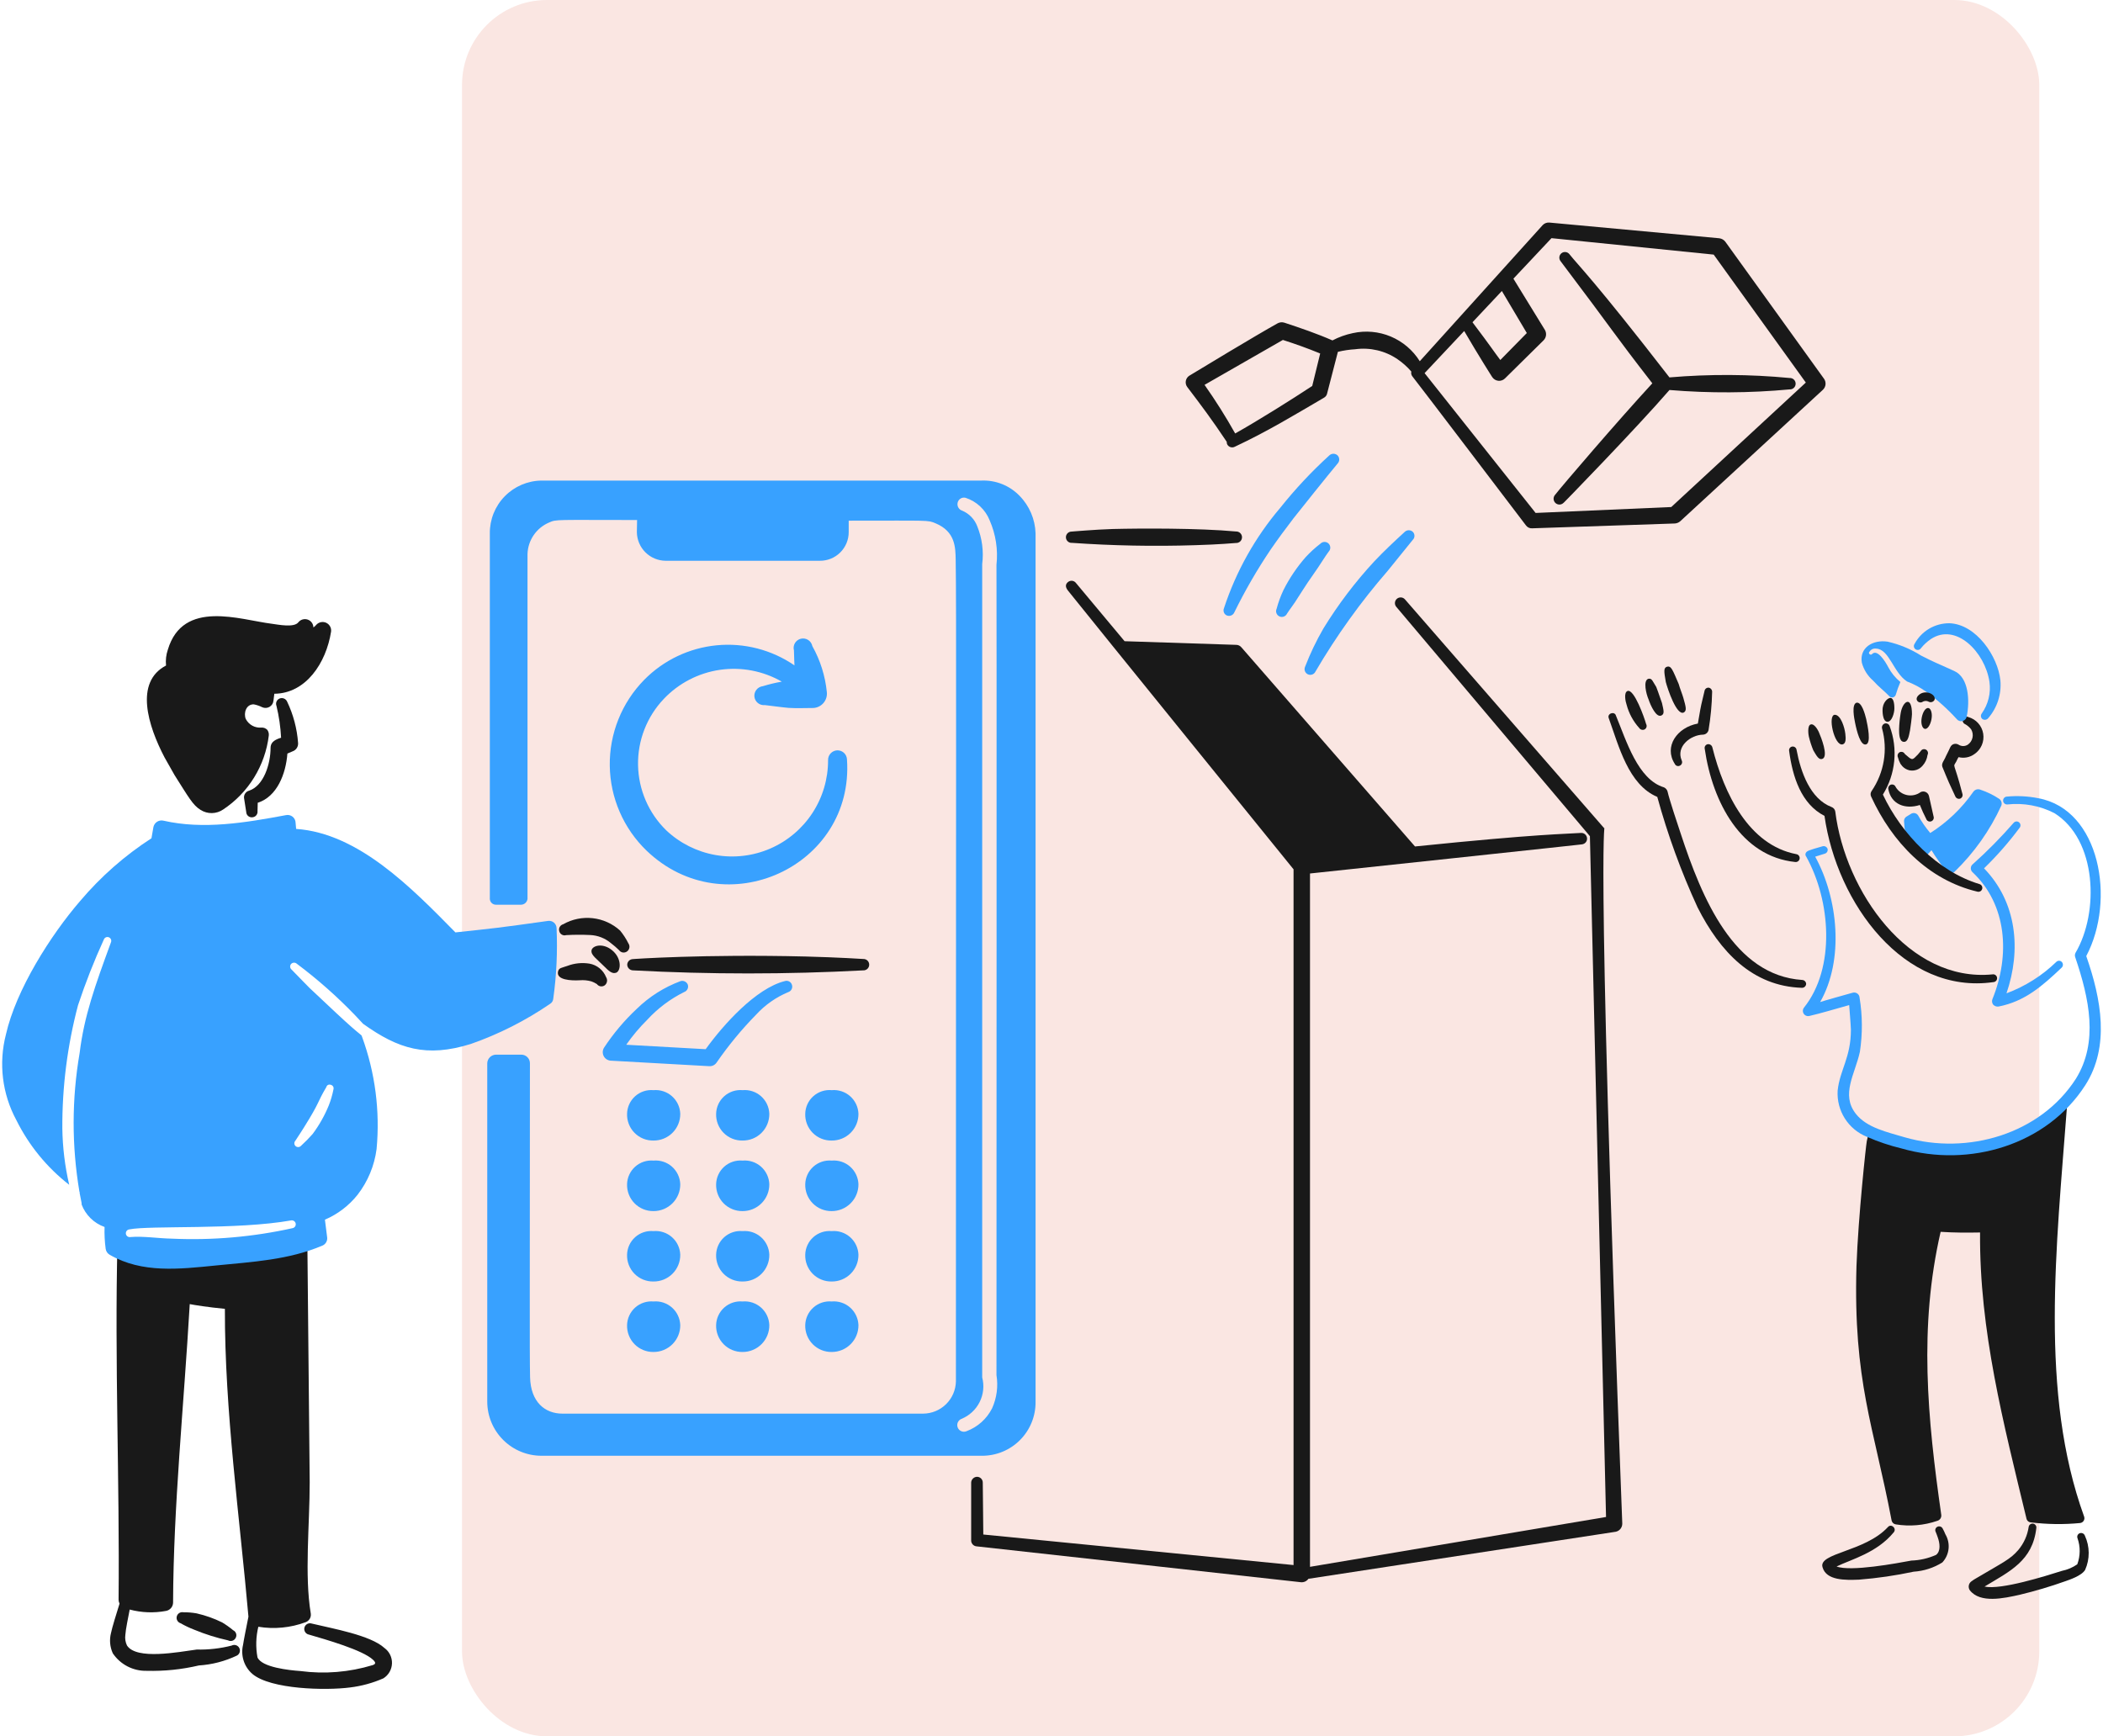 <?xml version="1.0" encoding="UTF-8"?>
<svg width="396px" height="327px" viewBox="0 0 396 327" version="1.1" xmlns="http://www.w3.org/2000/svg" xmlns:xlink="http://www.w3.org/1999/xlink">
    <title>Untitled</title>
    <g id="Page-1" stroke="none" stroke-width="1" fill="none" fill-rule="evenodd">
        <g id="illustration-payment">
            <rect id="Rectangle" fill="#FAE6E2" fill-rule="nonzero" x="87" y="0" width="297" height="327" rx="16"></rect>
            <path d="M72.382,310.356 C69.76,307.952 62.658,306.714 58.702,305.761 C58.562,305.715 58.414,305.699 58.267,305.712 C58.12,305.726 57.978,305.77 57.849,305.841 C57.719,305.912 57.606,306.009 57.516,306.126 C57.426,306.242 57.361,306.376 57.324,306.519 C57.288,306.662 57.282,306.811 57.306,306.957 C57.33,307.102 57.383,307.241 57.463,307.365 C57.543,307.489 57.647,307.596 57.77,307.678 C57.893,307.759 58.031,307.815 58.176,307.841 C61.35,308.767 68.335,310.753 70.259,312.598 C70.847,313.164 70.714,313.399 70.176,313.588 C65.768,314.93 61.123,315.31 56.556,314.703 C54.513,314.558 49.245,314.021 48.481,312.112 C48.131,310.206 48.187,308.247 48.645,306.365 C51.639,306.857 54.71,306.56 57.554,305.505 C57.873,305.388 58.142,305.166 58.319,304.876 C58.495,304.586 58.568,304.245 58.526,303.908 C57.305,296.628 58.318,287.226 58.318,279.135 L57.872,233.436 C51.239,234.397 40.24,234.684 22.121,234.016 C21.562,256.049 22.552,279.429 22.329,301.277 C22.331,301.529 22.394,301.776 22.512,301.999 C21.922,303.9 21.106,306.504 20.902,307.54 C20.574,308.815 20.693,310.164 21.239,311.363 C21.942,312.407 22.896,313.256 24.014,313.833 C25.132,314.409 26.378,314.695 27.636,314.662 C30.937,314.748 34.236,314.408 37.451,313.651 C39.921,313.494 42.339,312.868 44.575,311.808 C44.702,311.747 44.816,311.661 44.909,311.556 C45.003,311.45 45.074,311.327 45.12,311.194 C45.165,311.061 45.184,310.919 45.175,310.779 C45.165,310.638 45.128,310.501 45.065,310.375 C45.002,310.249 44.914,310.136 44.807,310.045 C44.701,309.953 44.577,309.883 44.443,309.839 C44.309,309.796 44.167,309.779 44.027,309.791 C43.886,309.802 43.749,309.842 43.624,309.907 C41.476,310.457 39.262,310.709 37.045,310.656 C33.624,311.111 25.701,312.669 23.91,309.886 C23.614,309.265 23.508,308.57 23.604,307.889 C23.667,306.849 24.131,304.626 24.422,303.124 C26.652,303.718 28.986,303.806 31.255,303.382 C31.627,303.317 31.965,303.123 32.21,302.835 C32.454,302.546 32.589,302.181 32.592,301.803 C32.661,283.616 34.597,265.081 35.729,245.599 C36.561,245.766 39.115,246.184 42.347,246.49 C42.295,265.665 45.166,286.035 46.782,304.463 C46.399,306.369 45.885,308.937 45.769,309.765 C45.53,310.752 45.567,311.786 45.876,312.753 C46.185,313.72 46.755,314.583 47.522,315.248 C50.99,318.177 61.39,318.387 65.899,317.798 C68.07,317.536 70.191,316.957 72.193,316.078 C72.672,315.778 73.071,315.365 73.353,314.875 C73.635,314.385 73.792,313.833 73.811,313.267 C73.829,312.702 73.709,312.141 73.46,311.633 C73.211,311.126 72.841,310.687 72.382,310.356 Z" id="Path" fill="#191919"></path>
            <path d="M376.485,150.465 C375.379,149.732 374.182,149.146 372.924,148.724 C372.69,148.627 372.431,148.612 372.188,148.682 C371.945,148.752 371.733,148.902 371.586,149.108 C369.427,152.213 366.669,154.855 363.474,156.879 C362.609,155.867 361.849,154.768 361.207,153.601 C361.083,153.388 360.882,153.229 360.645,153.158 C360.409,153.087 360.154,153.108 359.932,153.216 L358.94,153.824 C358.815,153.915 358.714,154.034 358.643,154.171 C358.573,154.308 358.536,154.46 358.534,154.614 C358.62,156.318 358.891,158.007 359.344,159.652 C359.61,160.627 360.186,160.852 361.008,161.353 C361.053,161.481 361.124,161.598 361.216,161.697 C361.339,161.812 361.498,161.883 361.666,161.897 C361.835,161.912 362.004,161.87 362.145,161.778 C362.28,161.727 362.403,161.652 362.509,161.555 C362.697,161.183 362.582,161.347 363.703,160.118 C364.568,161.536 365.536,162.889 366.599,164.165 C366.691,164.262 366.802,164.338 366.925,164.392 C367.047,164.445 367.179,164.473 367.313,164.475 C367.446,164.477 367.579,164.452 367.703,164.403 C367.827,164.353 367.94,164.28 368.036,164.186 C371.729,160.613 374.722,156.38 376.859,151.706 C376.936,151.486 376.941,151.248 376.873,151.025 C376.806,150.802 376.67,150.606 376.485,150.465 Z" id="Path" fill="#38A1FF"></path>
            <path d="M191.968,93.359 C191.047,92.41 189.937,91.665 188.71,91.173 C187.482,90.682 186.165,90.454 184.844,90.505 L101.973,90.505 C99.364,90.535 96.875,91.598 95.049,93.461 C93.224,95.324 92.212,97.835 92.236,100.443 L92.236,169.291 C92.249,169.588 92.377,169.867 92.592,170.071 C92.808,170.275 93.094,170.387 93.391,170.383 L98.147,170.383 C98.442,170.37 98.722,170.254 98.939,170.054 C99.156,169.854 99.294,169.584 99.331,169.291 L99.331,104.35 C99.369,103.071 99.773,101.831 100.496,100.776 C101.218,99.72 102.229,98.895 103.408,98.399 C104.806,97.775 104.591,97.933 119.965,97.933 L119.923,100.2 C119.937,101.633 120.513,103.003 121.528,104.015 C122.543,105.027 123.915,105.599 125.348,105.608 L154.349,105.608 C155.065,105.618 155.775,105.486 156.439,105.218 C157.103,104.951 157.707,104.554 158.216,104.05 C158.724,103.547 159.128,102.947 159.402,102.286 C159.676,101.625 159.816,100.916 159.813,100.2 L159.813,98.056 C175.205,98.056 174.652,97.918 176.187,98.561 C179.906,100.121 179.916,103.1 179.958,105.442 C180.11,113.693 180.002,144.017 180.002,260.146 C179.969,261.766 179.303,263.309 178.148,264.446 C176.992,265.582 175.438,266.221 173.818,266.228 L105.898,266.228 C102.651,266.228 99.92,264.077 99.814,259.345 C99.707,254.613 99.787,241.211 99.787,200.26 C99.789,200.045 99.748,199.83 99.667,199.63 C99.585,199.43 99.465,199.249 99.312,199.096 C99.159,198.943 98.978,198.823 98.778,198.741 C98.578,198.66 98.363,198.619 98.147,198.621 L93.391,198.621 C92.958,198.628 92.545,198.803 92.239,199.109 C91.933,199.415 91.758,199.828 91.751,200.26 L91.751,263.95 C91.751,265.292 92.015,266.621 92.529,267.86 C93.043,269.1 93.796,270.226 94.745,271.174 C95.694,272.123 96.821,272.875 98.062,273.387 C99.302,273.9 100.631,274.161 101.973,274.161 L184.848,274.161 C186.19,274.174 187.521,273.919 188.762,273.41 C190.004,272.901 191.131,272.148 192.077,271.196 C193.023,270.245 193.769,269.113 194.271,267.869 C194.773,266.624 195.02,265.292 194.999,263.95 L194.999,100.443 C194.919,97.784 193.836,95.253 191.968,93.359 Z M186.82,265.215 C185.814,267.215 184.089,268.76 181.99,269.539 C181.683,269.667 181.338,269.668 181.03,269.542 C180.722,269.416 180.477,269.172 180.349,268.865 C180.221,268.558 180.22,268.213 180.346,267.905 C180.473,267.597 180.716,267.352 181.023,267.224 C182.518,266.622 183.741,265.495 184.464,264.056 C185.187,262.616 185.36,260.961 184.95,259.403 L184.95,106.255 C185.256,103.834 184.936,101.374 184.02,99.112 C183.773,98.455 183.394,97.856 182.906,97.351 C182.419,96.846 181.834,96.445 181.187,96.173 C180.88,96.077 180.62,95.867 180.46,95.587 C180.3,95.307 180.253,94.977 180.326,94.663 C180.362,94.503 180.43,94.353 180.525,94.22 C180.621,94.087 180.742,93.975 180.882,93.89 C181.021,93.805 181.177,93.749 181.339,93.725 C181.501,93.701 181.666,93.712 181.824,93.752 C182.846,94.083 183.782,94.635 184.566,95.37 C185.35,96.104 185.962,97.003 186.358,98.001 C187.511,100.633 187.952,103.52 187.639,106.376 C187.687,106.879 187.639,241.122 187.639,258.975 C187.983,261.09 187.698,263.26 186.82,265.215 Z" id="Shape" fill="#38A1FF"></path>
            <path d="M201.777,102.229 C209.509,102.773 217.264,102.921 225.011,102.674 C229.443,102.554 232.742,102.258 232.742,102.258 C232.888,102.265 233.034,102.242 233.171,102.19 C233.308,102.139 233.433,102.06 233.539,101.959 C233.645,101.858 233.729,101.736 233.786,101.601 C233.844,101.467 233.873,101.322 233.873,101.176 C233.873,101.029 233.844,100.885 233.786,100.75 C233.729,100.616 233.645,100.494 233.539,100.393 C233.433,100.292 233.308,100.213 233.171,100.162 C233.034,100.11 232.888,100.087 232.742,100.093 C225.708,99.446 214.694,99.494 209.527,99.627 C206.341,99.717 201.567,100.133 201.777,100.112 C201.495,100.112 201.225,100.224 201.026,100.423 C200.826,100.623 200.714,100.893 200.714,101.175 C200.714,101.457 200.826,101.727 201.026,101.926 C201.225,102.126 201.495,102.238 201.777,102.238 L201.777,102.229 Z" id="Path" fill="#191919"></path>
            <path d="M305.477,286.913 C300.134,147.511 302.564,156.497 302.014,155.908 L264.533,112.852 C264.344,112.649 264.084,112.527 263.807,112.511 C263.53,112.494 263.257,112.586 263.046,112.766 C262.834,112.946 262.701,113.2 262.672,113.476 C262.644,113.752 262.723,114.029 262.894,114.248 L299.383,157.476 C299.485,161.809 302.276,279.314 302.42,285.69 L246.676,295.077 L246.676,164.503 C246.901,164.478 302.112,158.602 297.871,159.011 C298.013,159 298.15,158.96 298.276,158.895 C298.402,158.829 298.514,158.739 298.604,158.63 C298.695,158.52 298.763,158.394 298.803,158.258 C298.844,158.122 298.858,157.979 298.842,157.838 C298.829,157.697 298.789,157.56 298.723,157.435 C298.657,157.31 298.567,157.199 298.458,157.108 C298.349,157.018 298.223,156.95 298.088,156.908 C297.952,156.866 297.81,156.852 297.669,156.865 C294.917,157.073 289.973,157 266.449,159.413 L233.776,121.929 C233.657,121.779 233.506,121.658 233.335,121.574 C233.163,121.49 232.975,121.446 232.784,121.444 L211.763,120.758 L202.597,109.782 C202.511,109.67 202.403,109.577 202.281,109.508 C202.158,109.439 202.022,109.396 201.882,109.381 C201.742,109.366 201.601,109.38 201.466,109.421 C201.331,109.462 201.206,109.531 201.099,109.622 C200.658,109.986 200.521,110.493 201.099,111.219 C205.041,116.178 243.419,163.519 243.579,163.716 L243.579,294.744 L185.158,288.993 L185.058,279.217 C185.06,278.929 184.949,278.653 184.747,278.448 C184.546,278.243 184.272,278.126 183.985,278.123 C183.695,278.128 183.417,278.244 183.21,278.448 C183.003,278.651 182.882,278.926 182.872,279.217 L182.872,290.045 C182.855,290.33 182.949,290.611 183.133,290.829 C183.317,291.047 183.578,291.187 183.862,291.218 L244.983,297.978 C245.251,298.001 245.521,297.954 245.766,297.841 C246.011,297.727 246.222,297.553 246.379,297.333 L304.24,288.473 C304.597,288.401 304.917,288.204 305.143,287.919 C305.369,287.633 305.487,287.277 305.477,286.913 Z" id="Path" fill="#191919" fill-rule="nonzero"></path>
            <path d="M232.441,115.295 C234.438,111.226 236.709,107.297 239.24,103.537 C240.636,101.513 242.094,99.529 243.591,97.586 C244.631,96.271 250.15,89.349 251.889,87.284 C252.084,87.073 252.188,86.794 252.181,86.507 C252.174,86.22 252.055,85.947 251.849,85.747 C251.634,85.552 251.352,85.448 251.062,85.455 C250.772,85.463 250.496,85.581 250.291,85.786 C246.974,88.81 243.901,92.092 241.102,95.602 C236.364,101.167 232.755,107.602 230.477,114.546 C230.422,114.674 230.394,114.81 230.393,114.949 C230.392,115.087 230.418,115.225 230.471,115.353 C230.524,115.481 230.601,115.597 230.699,115.695 C230.798,115.792 230.914,115.869 231.043,115.921 C231.311,116.021 231.608,116.011 231.87,115.894 C232.131,115.776 232.336,115.562 232.441,115.295 Z" id="Path" fill="#38A1FF"></path>
            <path d="M242.354,115.552 C242.739,114.928 243.839,113.518 244.357,112.62 C244.981,111.667 245.605,110.656 246.258,109.685 C246.911,108.713 247.614,107.761 248.242,106.81 C248.91,105.818 249.517,104.807 250.185,103.898 C250.386,103.694 250.498,103.419 250.497,103.132 C250.495,102.846 250.379,102.572 250.176,102.37 C249.972,102.169 249.696,102.057 249.41,102.059 C249.123,102.06 248.849,102.176 248.648,102.38 C247.645,103.148 246.711,104.001 245.854,104.93 C244.208,106.81 242.805,108.89 241.68,111.122 C241.145,112.26 240.712,113.444 240.386,114.658 C240.267,114.919 240.257,115.216 240.358,115.485 C240.459,115.753 240.662,115.97 240.923,116.089 C241.184,116.208 241.481,116.218 241.749,116.117 C242.018,116.016 242.235,115.813 242.354,115.552 Z" id="Path" fill="#38A1FF"></path>
            <path d="M247.712,126.462 C251.657,119.727 256.216,113.372 261.332,107.477 C262.931,105.514 264.489,103.55 266.029,101.67 C266.129,101.571 266.209,101.453 266.264,101.322 C266.319,101.192 266.347,101.052 266.347,100.911 C266.347,100.769 266.319,100.63 266.264,100.499 C266.209,100.369 266.129,100.251 266.029,100.152 C265.817,99.957 265.538,99.852 265.251,99.86 C264.964,99.867 264.691,99.986 264.489,100.191 C262.567,101.953 260.664,103.727 258.803,105.697 C255.198,109.588 251.984,113.825 249.21,118.345 C247.868,120.66 246.711,123.076 245.749,125.571 C245.63,125.832 245.621,126.128 245.721,126.396 C245.822,126.663 246.025,126.88 246.285,126.998 C246.546,127.116 246.842,127.126 247.11,127.025 C247.377,126.925 247.594,126.722 247.712,126.462 Z" id="Path" fill="#38A1FF"></path>
            <path d="M337.006,71.189 C329.477,70.471 321.898,70.433 314.361,71.076 C300.24,52.833 297.166,49.944 295.519,47.862 C295.432,47.752 295.325,47.661 295.203,47.593 C295.082,47.526 294.948,47.482 294.809,47.466 C294.671,47.45 294.531,47.461 294.397,47.499 C294.263,47.537 294.138,47.602 294.028,47.688 C293.919,47.774 293.828,47.882 293.76,48.003 C293.692,48.125 293.649,48.259 293.633,48.397 C293.617,48.535 293.628,48.676 293.666,48.81 C293.704,48.944 293.768,49.069 293.855,49.178 C304.24,62.925 303.45,62.282 311.137,72.189 C304.669,79.209 294.277,91.338 292.821,93.197 C292.628,93.415 292.529,93.7 292.546,93.991 C292.564,94.281 292.696,94.553 292.913,94.746 C293.131,94.939 293.416,95.038 293.707,95.02 C293.997,95.003 294.269,94.871 294.462,94.653 C293.609,95.591 308.142,80.651 314.365,73.448 C321.9,74.072 329.474,74.033 337.002,73.333 C337.147,73.34 337.291,73.317 337.427,73.266 C337.563,73.216 337.687,73.138 337.792,73.038 C337.897,72.938 337.98,72.818 338.038,72.685 C338.095,72.552 338.124,72.408 338.125,72.263 C338.125,72.118 338.096,71.975 338.039,71.841 C337.983,71.708 337.899,71.588 337.795,71.487 C337.69,71.387 337.567,71.309 337.431,71.257 C337.296,71.206 337.151,71.183 337.006,71.189 Z" id="Path" fill="#191919"></path>
            <path d="M343.461,71.323 L324.88,45.519 C324.743,45.342 324.572,45.194 324.378,45.083 C324.183,44.972 323.969,44.9 323.746,44.872 L291.75,41.916 C291.52,41.896 291.289,41.927 291.073,42.007 C290.857,42.088 290.661,42.216 290.502,42.382 L267.347,68.029 C266.05,65.95 264.14,64.325 261.881,63.377 C259.621,62.43 257.124,62.207 254.732,62.739 C253.398,63.015 252.11,63.477 250.905,64.11 C248.063,62.862 244.821,61.741 241.84,60.767 C241.626,60.7 241.4,60.678 241.177,60.703 C240.954,60.727 240.739,60.797 240.544,60.909 C236.626,63.083 225.629,69.732 223.969,70.745 C223.795,70.852 223.646,70.993 223.53,71.16 C223.414,71.328 223.334,71.517 223.295,71.717 C223.256,71.917 223.258,72.122 223.303,72.321 C223.347,72.52 223.432,72.707 223.553,72.871 C226.257,76.428 228.224,79.047 231.001,83.213 C230.987,83.372 231.015,83.532 231.082,83.677 C231.146,83.804 231.236,83.916 231.344,84.008 C231.453,84.1 231.579,84.168 231.715,84.21 C231.851,84.251 231.994,84.265 232.136,84.25 C232.277,84.235 232.414,84.191 232.538,84.122 C238.737,81.21 243.49,78.298 249.255,74.934 C249.433,74.844 249.587,74.712 249.704,74.55 C249.82,74.388 249.896,74.2 249.925,74.003 L251.928,66.261 C252.997,66.001 254.087,65.838 255.185,65.774 C257.976,65.39 260.809,66.053 263.139,67.636 C264.112,68.298 264.993,69.086 265.758,69.98 C265.72,70.126 265.714,70.279 265.743,70.428 C265.771,70.576 265.831,70.717 265.92,70.839 C265.981,70.839 287.344,98.95 287.344,98.95 C287.477,99.134 287.655,99.281 287.86,99.377 C288.066,99.472 288.293,99.513 288.519,99.495 L315.376,98.586 C315.75,98.563 316.106,98.417 316.387,98.17 L343.244,73.418 C343.53,73.156 343.711,72.798 343.751,72.412 C343.79,72.026 343.687,71.639 343.461,71.323 Z M247.096,72.688 C243.144,75.294 236.721,79.319 232.586,81.632 C230.821,78.485 228.896,75.43 226.818,72.48 L241.572,64.021 C244.134,64.853 246.006,65.514 248.594,66.571 L247.096,72.688 Z M282.802,54.8 L287.504,62.721 L282.512,67.8 C281.264,66.155 280.961,65.576 277.273,60.691 L282.802,54.8 Z M314.702,95.489 L289.16,96.602 L268.254,70.271 L275.713,62.34 C278.388,66.937 281.121,71.24 281.006,71.039 C281.134,71.226 281.301,71.384 281.496,71.5 C281.691,71.616 281.909,71.689 282.134,71.712 C282.36,71.735 282.588,71.709 282.803,71.634 C283.017,71.56 283.213,71.44 283.376,71.282 L290.656,64.098 C290.905,63.846 291.066,63.52 291.114,63.169 C291.161,62.819 291.093,62.462 290.92,62.153 L284.979,52.481 L292.151,44.851 L322.692,47.949 L340.041,72.047 L314.702,95.489 Z" id="Shape" fill="#191919"></path>
            <path d="M119.201,182.748 C133.642,183.516 148.112,183.516 162.553,182.748 C162.697,182.755 162.842,182.732 162.978,182.68 C163.113,182.629 163.237,182.552 163.342,182.451 C163.447,182.351 163.53,182.231 163.587,182.098 C163.644,181.964 163.673,181.821 163.673,181.676 C163.673,181.531 163.644,181.388 163.587,181.254 C163.53,181.121 163.447,181.001 163.342,180.9 C163.237,180.8 163.113,180.722 162.978,180.671 C162.842,180.62 162.697,180.597 162.553,180.604 C162.553,180.604 157.958,180.3 151.703,180.138 C132.555,179.668 118.975,180.624 119.201,180.624 C118.918,180.624 118.646,180.733 118.441,180.929 C118.237,181.126 118.117,181.394 118.107,181.677 C118.117,181.962 118.236,182.232 118.44,182.431 C118.644,182.631 118.916,182.744 119.201,182.748 Z" id="Path" fill="#191919"></path>
            <path d="M132.877,197.592 C136.186,193.004 142.329,186.127 147.793,184.761 C147.929,184.719 148.071,184.704 148.213,184.718 C148.354,184.732 148.491,184.774 148.616,184.843 C148.741,184.911 148.851,185.003 148.939,185.115 C149.027,185.226 149.092,185.354 149.13,185.491 C149.216,185.765 149.189,186.061 149.056,186.316 C148.923,186.57 148.695,186.761 148.421,186.847 C146.12,187.807 144.055,189.257 142.37,191.096 C139.642,193.881 137.157,196.894 134.943,200.103 C134.791,200.331 134.582,200.515 134.337,200.636 C134.091,200.757 133.818,200.81 133.545,200.791 L114.966,199.751 C114.694,199.728 114.433,199.636 114.206,199.484 C113.98,199.332 113.796,199.124 113.672,198.88 C113.549,198.637 113.49,198.366 113.5,198.093 C113.511,197.821 113.591,197.555 113.733,197.322 C115.498,194.636 117.577,192.17 119.925,189.975 C122.272,187.689 125.072,185.917 128.143,184.775 C128.414,184.692 128.707,184.715 128.962,184.839 C129.217,184.962 129.416,185.178 129.518,185.443 C129.605,185.714 129.584,186.009 129.46,186.265 C129.335,186.522 129.117,186.72 128.85,186.82 C126.227,188.116 123.867,189.886 121.889,192.041 C120.426,193.489 119.098,195.067 117.922,196.756 L132.877,197.592 Z" id="Path" fill="#38A1FF"></path>
            <path d="M123.056,205.306 C122.432,205.249 121.803,205.321 121.208,205.518 C120.613,205.714 120.066,206.031 119.599,206.449 C119.132,206.866 118.756,207.376 118.494,207.945 C118.233,208.514 118.091,209.131 118.078,209.757 C118.056,210.42 118.17,211.08 118.411,211.697 C118.653,212.314 119.017,212.876 119.483,213.347 C119.949,213.819 120.506,214.191 121.12,214.44 C121.734,214.689 122.393,214.811 123.056,214.797 C123.719,214.803 124.377,214.677 124.992,214.426 C125.606,214.175 126.164,213.804 126.633,213.335 C127.103,212.866 127.474,212.308 127.725,211.693 C127.976,211.079 128.102,210.421 128.095,209.757 C128.073,209.128 127.923,208.511 127.655,207.942 C127.386,207.373 127.004,206.865 126.532,206.448 C126.061,206.032 125.509,205.715 124.912,205.519 C124.314,205.323 123.682,205.25 123.056,205.306 Z" id="Path" fill="#38A1FF"></path>
            <path d="M123.055,218.571 C122.432,218.516 121.804,218.589 121.21,218.787 C120.616,218.984 120.069,219.301 119.602,219.718 C119.136,220.135 118.76,220.644 118.498,221.212 C118.235,221.78 118.093,222.396 118.078,223.022 C118.058,223.685 118.172,224.345 118.414,224.963 C118.656,225.581 119.02,226.143 119.485,226.616 C119.951,227.089 120.507,227.463 121.12,227.715 C121.734,227.967 122.392,228.092 123.055,228.083 C123.72,228.086 124.378,227.956 124.992,227.703 C125.606,227.449 126.164,227.076 126.633,226.605 C127.101,226.135 127.472,225.576 127.723,224.96 C127.974,224.345 128.101,223.687 128.095,223.022 C128.073,222.393 127.923,221.776 127.654,221.207 C127.386,220.638 127.004,220.13 126.532,219.713 C126.061,219.296 125.509,218.98 124.911,218.784 C124.314,218.588 123.682,218.515 123.055,218.571 Z" id="Path" fill="#38A1FF"></path>
            <path d="M123.056,231.851 C122.432,231.794 121.803,231.866 121.208,232.063 C120.613,232.259 120.066,232.576 119.599,232.994 C119.132,233.411 118.756,233.921 118.494,234.49 C118.233,235.059 118.091,235.676 118.078,236.302 C118.056,236.965 118.17,237.625 118.411,238.242 C118.653,238.859 119.017,239.421 119.483,239.892 C119.949,240.364 120.506,240.736 121.12,240.985 C121.734,241.234 122.393,241.356 123.056,241.342 C123.719,241.348 124.377,241.222 124.992,240.971 C125.606,240.72 126.164,240.349 126.633,239.88 C127.103,239.411 127.474,238.853 127.725,238.238 C127.976,237.624 128.102,236.966 128.095,236.302 C128.073,235.673 127.923,235.056 127.655,234.487 C127.386,233.918 127.004,233.409 126.532,232.993 C126.061,232.576 125.509,232.26 124.912,232.064 C124.314,231.868 123.682,231.795 123.056,231.851 Z" id="Path" fill="#38A1FF"></path>
            <path d="M123.055,245.104 C122.432,245.049 121.804,245.122 121.21,245.32 C120.616,245.517 120.069,245.834 119.602,246.251 C119.136,246.669 118.76,247.177 118.498,247.745 C118.235,248.314 118.093,248.93 118.078,249.555 C118.058,250.218 118.172,250.879 118.414,251.496 C118.656,252.114 119.02,252.676 119.485,253.149 C119.951,253.622 120.507,253.996 121.12,254.248 C121.734,254.5 122.392,254.625 123.055,254.616 C123.72,254.619 124.378,254.49 124.992,254.236 C125.606,253.982 126.164,253.609 126.633,253.139 C127.101,252.668 127.472,252.109 127.723,251.494 C127.974,250.879 128.101,250.22 128.095,249.555 C128.073,248.927 127.923,248.309 127.654,247.74 C127.386,247.171 127.004,246.663 126.532,246.246 C126.061,245.83 125.509,245.514 124.911,245.317 C124.314,245.121 123.682,245.048 123.055,245.104 Z" id="Path" fill="#38A1FF"></path>
            <path d="M139.827,205.305 C139.203,205.25 138.575,205.323 137.98,205.52 C137.386,205.718 136.839,206.035 136.372,206.452 C135.905,206.869 135.529,207.378 135.267,207.946 C135.005,208.514 134.862,209.131 134.847,209.757 C134.825,210.419 134.939,211.079 135.181,211.696 C135.423,212.314 135.788,212.875 136.254,213.347 C136.72,213.818 137.277,214.19 137.891,214.439 C138.505,214.688 139.164,214.81 139.827,214.796 C140.491,214.804 141.149,214.679 141.764,214.429 C142.379,214.178 142.938,213.807 143.407,213.338 C143.876,212.868 144.247,212.309 144.497,211.694 C144.748,211.079 144.872,210.42 144.864,209.757 C144.843,209.128 144.693,208.51 144.424,207.941 C144.156,207.372 143.774,206.864 143.303,206.447 C142.831,206.031 142.28,205.715 141.682,205.518 C141.085,205.322 140.453,205.25 139.827,205.305 Z" id="Path" fill="#38A1FF"></path>
            <path d="M139.827,218.571 C139.203,218.516 138.575,218.589 137.98,218.786 C137.386,218.983 136.839,219.3 136.372,219.717 C135.905,220.135 135.529,220.643 135.267,221.212 C135.005,221.78 134.862,222.396 134.847,223.022 C134.827,223.685 134.941,224.346 135.183,224.964 C135.425,225.581 135.79,226.144 136.255,226.617 C136.721,227.09 137.277,227.463 137.891,227.715 C138.505,227.967 139.163,228.092 139.827,228.083 C140.491,228.086 141.149,227.956 141.763,227.703 C142.377,227.449 142.934,227.076 143.403,226.605 C143.872,226.135 144.242,225.575 144.493,224.96 C144.744,224.345 144.87,223.686 144.864,223.022 C144.842,222.393 144.693,221.776 144.424,221.207 C144.156,220.638 143.774,220.13 143.303,219.713 C142.831,219.297 142.28,218.98 141.682,218.784 C141.085,218.588 140.453,218.515 139.827,218.571 Z" id="Path" fill="#38A1FF"></path>
            <path d="M139.827,231.85 C139.203,231.795 138.575,231.868 137.98,232.065 C137.386,232.262 136.839,232.579 136.372,232.997 C135.905,233.414 135.529,233.922 135.267,234.491 C135.005,235.059 134.862,235.676 134.847,236.301 C134.825,236.964 134.939,237.624 135.181,238.241 C135.423,238.859 135.788,239.42 136.254,239.892 C136.72,240.363 137.277,240.735 137.891,240.984 C138.505,241.233 139.164,241.355 139.827,241.341 C140.491,241.349 141.149,241.224 141.764,240.974 C142.379,240.723 142.938,240.352 143.407,239.882 C143.876,239.413 144.247,238.854 144.497,238.239 C144.748,237.624 144.872,236.965 144.864,236.301 C144.843,235.673 144.693,235.055 144.424,234.486 C144.156,233.917 143.774,233.409 143.303,232.992 C142.831,232.576 142.28,232.26 141.682,232.063 C141.085,231.867 140.453,231.794 139.827,231.85 Z" id="Path" fill="#38A1FF"></path>
            <path d="M139.826,245.104 C139.203,245.049 138.575,245.122 137.98,245.319 C137.386,245.516 136.839,245.833 136.372,246.251 C135.905,246.668 135.529,247.176 135.267,247.745 C135.004,248.313 134.862,248.929 134.847,249.555 C134.828,250.218 134.942,250.878 135.185,251.496 C135.427,252.113 135.792,252.675 136.257,253.148 C136.722,253.621 137.278,253.995 137.892,254.247 C138.505,254.499 139.163,254.625 139.826,254.616 C140.491,254.619 141.149,254.49 141.763,254.236 C142.377,253.982 142.934,253.609 143.403,253.139 C143.872,252.668 144.242,252.109 144.493,251.494 C144.744,250.878 144.87,250.22 144.864,249.555 C144.842,248.927 144.693,248.309 144.424,247.74 C144.156,247.171 143.774,246.663 143.303,246.246 C142.831,245.83 142.28,245.514 141.682,245.317 C141.085,245.121 140.453,245.048 139.826,245.104 Z" id="Path" fill="#38A1FF"></path>
            <path d="M156.608,205.306 C155.984,205.249 155.355,205.32 154.76,205.517 C154.165,205.713 153.616,206.03 153.149,206.448 C152.682,206.865 152.306,207.375 152.044,207.944 C151.782,208.514 151.641,209.131 151.628,209.758 C151.607,210.42 151.72,211.08 151.962,211.697 C152.204,212.315 152.569,212.876 153.035,213.348 C153.501,213.819 154.058,214.191 154.672,214.44 C155.287,214.69 155.945,214.811 156.608,214.797 C157.272,214.804 157.93,214.678 158.544,214.427 C159.159,214.176 159.717,213.805 160.186,213.336 C160.655,212.866 161.026,212.308 161.277,211.694 C161.528,211.079 161.654,210.421 161.648,209.758 C161.626,209.129 161.476,208.511 161.208,207.942 C160.939,207.373 160.557,206.864 160.086,206.448 C159.614,206.031 159.062,205.715 158.464,205.519 C157.866,205.323 157.235,205.25 156.608,205.306 Z" id="Path" fill="#38A1FF"></path>
            <path d="M156.608,218.571 C155.984,218.515 155.356,218.589 154.762,218.786 C154.168,218.983 153.62,219.3 153.154,219.717 C152.687,220.134 152.311,220.643 152.048,221.211 C151.786,221.78 151.643,222.396 151.629,223.022 C151.608,223.685 151.723,224.346 151.965,224.963 C152.207,225.581 152.571,226.144 153.037,226.617 C153.502,227.09 154.058,227.463 154.672,227.715 C155.286,227.967 155.945,228.092 156.608,228.083 C157.272,228.085 157.931,227.956 158.545,227.703 C159.159,227.449 159.716,227.076 160.185,226.605 C160.654,226.135 161.025,225.575 161.276,224.96 C161.527,224.345 161.653,223.686 161.648,223.022 C161.625,222.393 161.475,221.776 161.206,221.207 C160.938,220.638 160.556,220.13 160.084,219.714 C159.613,219.297 159.061,218.981 158.464,218.785 C157.866,218.588 157.235,218.515 156.608,218.571 Z" id="Path" fill="#38A1FF"></path>
            <path d="M156.608,231.851 C155.984,231.794 155.355,231.866 154.76,232.062 C154.165,232.259 153.617,232.576 153.15,232.993 C152.683,233.411 152.306,233.92 152.045,234.489 C151.783,235.059 151.641,235.676 151.628,236.302 C151.607,236.965 151.72,237.625 151.962,238.242 C152.204,238.859 152.569,239.421 153.035,239.893 C153.501,240.364 154.058,240.736 154.672,240.985 C155.287,241.234 155.945,241.356 156.608,241.342 C157.272,241.349 157.93,241.223 158.544,240.972 C159.159,240.721 159.717,240.35 160.186,239.88 C160.655,239.411 161.026,238.853 161.277,238.239 C161.528,237.624 161.654,236.966 161.648,236.302 C161.626,235.674 161.476,235.056 161.207,234.487 C160.938,233.918 160.557,233.41 160.085,232.993 C159.613,232.577 159.062,232.261 158.464,232.064 C157.866,231.868 157.235,231.795 156.608,231.851 Z" id="Path" fill="#38A1FF"></path>
            <path d="M156.608,245.104 C155.984,245.049 155.356,245.122 154.762,245.319 C154.168,245.516 153.62,245.833 153.154,246.25 C152.687,246.668 152.311,247.176 152.048,247.745 C151.786,248.313 151.643,248.929 151.628,249.555 C151.608,250.218 151.723,250.879 151.965,251.496 C152.207,252.114 152.572,252.676 153.037,253.149 C153.503,253.622 154.059,253.996 154.673,254.248 C155.286,254.5 155.945,254.625 156.608,254.616 C157.272,254.619 157.931,254.489 158.545,254.236 C159.159,253.982 159.716,253.609 160.185,253.138 C160.654,252.668 161.025,252.109 161.276,251.494 C161.527,250.878 161.653,250.22 161.648,249.555 C161.625,248.926 161.475,248.309 161.206,247.74 C160.938,247.171 160.556,246.663 160.084,246.247 C159.613,245.83 159.061,245.514 158.464,245.318 C157.866,245.121 157.235,245.049 156.608,245.104 Z" id="Path" fill="#38A1FF"></path>
            <path d="M159.487,143.022 C159.479,142.789 159.425,142.56 159.328,142.348 C159.231,142.135 159.093,141.944 158.922,141.785 C158.752,141.627 158.551,141.503 158.332,141.422 C158.114,141.341 157.881,141.303 157.648,141.312 C157.177,141.332 156.733,141.537 156.411,141.881 C156.09,142.225 155.916,142.682 155.928,143.153 C155.941,146.689 154.917,150.151 152.983,153.111 C151.048,156.071 148.288,158.398 145.044,159.805 C141.8,161.211 138.214,161.636 134.732,161.025 C131.249,160.414 128.022,158.796 125.45,156.37 C122.135,153.132 120.229,148.718 120.146,144.085 C120.062,139.452 121.807,134.973 125.002,131.617 C127.805,128.665 131.519,126.739 135.547,126.151 C139.575,125.563 143.685,126.345 147.215,128.373 C146.011,128.581 144.822,128.866 143.654,129.225 C143.18,129.279 142.746,129.518 142.447,129.889 C142.147,130.261 142.006,130.735 142.054,131.21 C142.109,131.682 142.348,132.114 142.72,132.409 C143.092,132.705 143.566,132.842 144.039,132.789 C144.496,132.834 147.208,133.205 148.49,133.315 C150.048,133.415 151.587,133.334 153.166,133.334 C153.532,133.312 153.89,133.216 154.217,133.052 C154.545,132.888 154.836,132.659 155.073,132.379 C155.31,132.099 155.487,131.773 155.594,131.422 C155.701,131.072 155.735,130.703 155.695,130.338 C155.391,127.294 154.461,124.345 152.964,121.677 C152.918,121.443 152.825,121.22 152.691,121.022 C152.557,120.824 152.385,120.655 152.184,120.525 C151.983,120.395 151.759,120.307 151.523,120.267 C151.288,120.226 151.046,120.233 150.814,120.287 C150.581,120.341 150.362,120.442 150.169,120.583 C149.976,120.724 149.813,120.903 149.691,121.108 C149.569,121.313 149.489,121.541 149.456,121.778 C149.424,122.015 149.44,122.256 149.503,122.486 C149.551,123.963 149.561,124.681 149.6,125.309 C145.314,122.367 140.129,121.029 134.954,121.527 C129.78,122.026 124.946,124.33 121.3,128.036 C119.206,130.17 117.555,132.698 116.443,135.474 C115.332,138.25 114.78,141.218 114.822,144.208 C114.863,147.198 115.496,150.15 116.685,152.894 C117.873,155.638 119.593,158.119 121.745,160.195 C136.517,174.37 160.876,163.175 159.487,143.022 Z" id="Path" fill="#38A1FF"></path>
            <path d="M59.601,117.624 C59.43,117.831 59.233,118.014 59.014,118.169 C59.01,117.841 58.904,117.523 58.712,117.257 C58.519,116.991 58.249,116.791 57.939,116.685 C57.629,116.579 57.293,116.571 56.978,116.663 C56.663,116.754 56.384,116.941 56.179,117.198 C55.376,118.238 52.454,117.643 51.121,117.462 C45.257,116.738 34.466,112.803 31.61,122.34 C31.277,123.301 31.16,124.323 31.265,125.335 C25.279,128.47 27.868,136.683 30.982,142.639 L32.865,145.967 C35.487,150.089 36.288,151.622 37.763,152.523 C38.403,152.932 39.15,153.143 39.91,153.129 C40.67,153.115 41.408,152.876 42.033,152.444 C44.383,150.883 46.366,148.832 47.847,146.432 C49.328,144.031 50.272,141.339 50.613,138.539 C50.664,138.148 50.559,137.752 50.32,137.439 C50.178,137.295 50.007,137.184 49.819,137.112 C49.631,137.041 49.429,137.01 49.228,137.022 C48.628,137.077 48.025,136.95 47.498,136.658 C46.971,136.365 46.544,135.922 46.272,135.383 C45.833,134.267 46.364,132.605 47.791,132.65 C48.346,132.759 48.884,132.944 49.39,133.197 C49.609,133.294 49.848,133.337 50.087,133.322 C50.326,133.308 50.558,133.237 50.764,133.115 C50.97,132.993 51.143,132.823 51.271,132.621 C51.398,132.418 51.475,132.188 51.495,131.949 L51.657,130.654 C57.59,130.599 61.404,124.89 62.342,118.956 C62.386,118.621 62.324,118.282 62.164,117.985 C62.004,117.688 61.755,117.449 61.452,117.301 C61.148,117.154 60.806,117.106 60.474,117.164 C60.142,117.222 59.836,117.383 59.601,117.624 Z" id="Path" fill="#191919"></path>
            <path d="M52.93,138.931 C52.827,136.912 52.536,134.906 52.061,132.941 C52.008,132.809 51.981,132.669 51.983,132.527 C51.985,132.385 52.015,132.245 52.072,132.115 C52.128,131.985 52.21,131.867 52.313,131.769 C52.415,131.671 52.536,131.594 52.668,131.543 C52.932,131.442 53.224,131.447 53.484,131.556 C53.744,131.665 53.952,131.871 54.064,132.13 C55.23,134.57 55.93,137.206 56.129,139.903 C56.16,140.247 56.074,140.592 55.886,140.881 C55.697,141.171 55.417,141.389 55.089,141.5 L54.118,141.916 C53.827,145.752 52.169,150.028 48.531,151.185 L48.492,152.763 C48.508,152.905 48.494,153.049 48.452,153.185 C48.41,153.322 48.34,153.448 48.247,153.557 C48.154,153.665 48.039,153.753 47.911,153.815 C47.782,153.877 47.642,153.912 47.499,153.918 C47.359,153.932 47.217,153.918 47.082,153.875 C46.947,153.832 46.823,153.762 46.716,153.669 C46.61,153.576 46.524,153.462 46.464,153.334 C46.403,153.206 46.37,153.067 46.366,152.926 L45.95,150.276 C45.922,149.968 46.004,149.661 46.182,149.409 C46.36,149.156 46.622,148.976 46.921,148.899 C49.665,147.984 50.95,143.873 50.95,140.824 C50.969,140.05 51.343,139.408 52.93,138.931 Z" id="Path" fill="#191919"></path>
            <path d="M106.613,176.109 C108.109,176.026 109.609,176.019 111.106,176.089 C112.565,176.148 113.963,176.697 115.073,177.647 C115.599,178.046 116.099,178.479 116.57,178.942 C116.652,179.057 116.756,179.155 116.876,179.229 C116.995,179.304 117.129,179.354 117.268,179.377 C117.407,179.399 117.55,179.394 117.687,179.361 C117.824,179.329 117.954,179.269 118.068,179.186 C118.303,179.019 118.463,178.765 118.512,178.481 C118.561,178.196 118.496,177.904 118.33,177.667 C117.902,176.809 117.38,176.001 116.772,175.259 C115.339,173.953 113.529,173.134 111.602,172.92 C109.676,172.705 107.73,173.106 106.045,174.065 C105.909,174.101 105.782,174.164 105.671,174.25 C105.56,174.336 105.468,174.444 105.4,174.567 C105.332,174.69 105.289,174.826 105.275,174.966 C105.261,175.106 105.275,175.247 105.317,175.381 C105.351,175.516 105.413,175.643 105.497,175.753 C105.582,175.863 105.688,175.955 105.809,176.023 C105.93,176.092 106.064,176.134 106.202,176.149 C106.34,176.164 106.48,176.15 106.613,176.109 Z" id="Path" fill="#191919"></path>
            <path d="M112.803,181.071 C113.042,181.279 113.573,181.799 113.735,181.961 C114.644,182.873 115.282,183.482 116.062,183.176 C116.921,182.76 117.044,180.668 115.54,179.21 C113.804,177.529 111.721,177.972 111.407,178.885 C111.264,179.468 111.518,179.9 112.803,181.071 Z" id="Path" fill="#191919"></path>
            <path d="M109.184,184.612 C109.913,184.551 110.647,184.622 111.351,184.82 C111.716,184.947 112.065,185.117 112.391,185.325 C112.556,185.553 112.803,185.706 113.081,185.752 C113.358,185.797 113.642,185.731 113.87,185.568 C114.097,185.39 114.25,185.134 114.298,184.849 C114.346,184.565 114.287,184.273 114.132,184.029 C113.869,183.373 113.443,182.794 112.895,182.348 C112.346,181.901 111.692,181.602 110.996,181.479 C109.605,181.253 108.18,181.397 106.863,181.895 C105.746,182.301 105.251,182.228 105.078,182.979 C104.718,184.574 107.545,184.703 109.184,184.612 Z" id="Path" fill="#191919"></path>
            <path d="M104.801,174.747 C104.791,174.553 104.74,174.363 104.652,174.19 C104.564,174.016 104.441,173.863 104.29,173.739 C104.14,173.615 103.966,173.524 103.778,173.472 C103.591,173.419 103.395,173.406 103.202,173.433 C93.334,174.82 93.072,174.808 85.757,175.598 C77.487,167.189 67.488,156.913 55.763,156.108 L55.661,154.954 C55.657,154.73 55.603,154.51 55.503,154.31 C55.403,154.11 55.26,153.935 55.083,153.797 C54.907,153.659 54.702,153.563 54.484,153.514 C54.265,153.466 54.039,153.467 53.821,153.517 C46.268,154.927 38.306,156.277 30.789,154.557 C30.584,154.507 30.371,154.499 30.163,154.534 C29.955,154.568 29.756,154.645 29.578,154.758 C29.4,154.872 29.247,155.02 29.128,155.194 C29.009,155.368 28.927,155.565 28.886,155.772 L28.521,157.868 C23.493,161.121 18.972,165.097 15.104,169.668 C9.488,176.174 3.01,186.443 1.12,194.805 C-0.29,200.242 0.411,206.012 3.081,210.954 C5.44,215.71 8.841,219.873 13.032,223.132 C12.223,219.646 11.789,216.082 11.738,212.504 C11.698,204.676 12.691,196.877 14.692,189.309 C16.089,185.104 17.711,180.976 19.55,176.944 C19.584,176.852 19.635,176.768 19.701,176.697 C19.767,176.626 19.847,176.569 19.936,176.529 C20.025,176.49 20.121,176.468 20.218,176.467 C20.316,176.465 20.412,176.484 20.502,176.52 C20.592,176.557 20.674,176.612 20.742,176.681 C20.811,176.75 20.865,176.832 20.901,176.923 C20.936,177.013 20.953,177.11 20.951,177.207 C20.948,177.305 20.926,177.4 20.886,177.489 C17.876,185.705 15.842,191.358 14.995,198.316 C13.504,206.963 13.492,215.8 14.96,224.451 L14.997,224.474 C14.997,224.543 14.997,224.611 14.997,224.682 C15.376,226.762 15.413,226.577 15.359,226.82 C15.727,227.802 16.306,228.692 17.054,229.427 C17.802,230.162 18.701,230.725 19.69,231.076 C19.645,232.449 19.714,233.823 19.898,235.184 C19.93,235.42 20.016,235.645 20.149,235.841 C20.283,236.038 20.46,236.201 20.668,236.317 C26.766,239.828 33.721,239.021 40.704,238.321 C47.531,237.642 54.37,237.281 60.72,234.577 C61.008,234.454 61.25,234.242 61.41,233.973 C61.57,233.704 61.64,233.391 61.61,233.079 L61.184,229.699 C63.592,228.668 65.706,227.055 67.336,225.004 C69.27,222.504 70.504,219.534 70.912,216.399 C71.58,209.24 70.646,202.022 68.179,195.269 C67.931,194.609 68.532,195.662 63.266,190.738 C56.265,184.149 59.776,187.564 54.906,182.601 C54.83,182.539 54.767,182.462 54.721,182.376 C54.675,182.289 54.647,182.194 54.637,182.096 C54.628,181.998 54.638,181.899 54.667,181.806 C54.696,181.712 54.744,181.624 54.806,181.549 C54.941,181.401 55.129,181.311 55.33,181.3 C55.53,181.288 55.727,181.356 55.878,181.489 C59.797,184.425 63.473,187.675 66.868,191.204 C67.187,191.523 67.746,192.12 68.37,192.81 C74.993,197.555 80.297,199.217 88.661,196.606 C93.943,194.757 98.958,192.218 103.576,189.056 C103.75,188.952 103.897,188.808 104.003,188.635 C104.108,188.462 104.171,188.266 104.184,188.064 C104.796,183.653 105.003,179.196 104.801,174.747 Z M55.622,214.827 C56.188,213.995 56.693,213.163 57.219,212.356 C60.379,207.304 59.582,207.888 61.45,204.726 C61.67,203.894 63.047,204.25 62.785,205.192 C62.584,206.207 62.293,207.203 61.916,208.167 C61.135,210.083 60.115,211.892 58.879,213.552 C58.192,214.333 57.462,215.076 56.693,215.777 C56.629,215.85 56.551,215.91 56.464,215.952 C56.377,215.995 56.282,216.019 56.186,216.025 C56.089,216.03 55.992,216.017 55.901,215.985 C55.809,215.953 55.725,215.903 55.653,215.838 C55.583,215.774 55.527,215.697 55.488,215.612 C55.449,215.526 55.427,215.433 55.424,215.339 C55.421,215.245 55.437,215.151 55.471,215.063 C55.505,214.975 55.556,214.895 55.622,214.827 Z M54.846,229.832 C55.035,229.805 55.226,229.852 55.381,229.962 C55.536,230.073 55.643,230.239 55.68,230.426 C55.716,230.613 55.679,230.806 55.577,230.967 C55.474,231.127 55.314,231.242 55.129,231.288 C47.654,232.952 39.991,233.619 32.34,233.272 C29.826,233.229 26.984,232.767 24.57,232.969 C24.473,232.988 24.374,232.988 24.277,232.968 C24.181,232.948 24.089,232.909 24.009,232.853 C23.928,232.796 23.859,232.724 23.807,232.641 C23.755,232.557 23.72,232.464 23.705,232.367 C23.69,232.269 23.695,232.17 23.719,232.075 C23.744,231.979 23.787,231.89 23.847,231.812 C23.907,231.734 23.983,231.669 24.068,231.62 C24.154,231.572 24.249,231.542 24.347,231.531 C28.149,230.751 44.635,231.656 54.846,229.832 Z" id="Shape" fill="#38A1FF"></path>
            <path d="M34.008,305.704 C34.846,306.182 35.718,306.594 36.619,306.937 C38.661,307.783 40.775,308.447 42.934,308.922 C43.057,308.988 43.192,309.029 43.332,309.042 C43.471,309.056 43.612,309.041 43.745,309 C43.879,308.958 44.003,308.891 44.111,308.801 C44.218,308.711 44.307,308.601 44.371,308.477 C44.442,308.352 44.486,308.213 44.501,308.071 C44.516,307.928 44.501,307.783 44.457,307.647 C44.413,307.51 44.342,307.384 44.246,307.276 C44.152,307.168 44.035,307.081 43.905,307.021 C43.25,306.476 42.555,305.982 41.825,305.544 C40.298,304.793 38.688,304.223 37.029,303.844 C36.205,303.698 35.369,303.628 34.533,303.636 C34.264,303.582 33.985,303.633 33.754,303.779 C33.522,303.924 33.355,304.154 33.287,304.419 C33.219,304.684 33.256,304.965 33.39,305.204 C33.524,305.443 33.745,305.621 34.006,305.702 L34.008,305.704 Z" id="Path" fill="#191919"></path>
            <path d="M312.071,150.079 C306.622,147.791 304.825,140.484 302.944,135.284 C302.551,134.353 304.038,133.889 304.28,134.758 C306.243,139.494 308.404,146.801 313.326,148.278 C313.483,148.349 313.624,148.453 313.739,148.582 C313.854,148.711 313.941,148.862 313.993,149.027 C314.353,150.618 315.903,155.267 316.462,156.931 C320.499,169.226 326.492,183.699 339.373,184.555 C339.57,184.567 339.754,184.653 339.89,184.796 C340.025,184.939 340.101,185.128 340.101,185.325 C340.083,185.517 339.994,185.696 339.852,185.827 C339.71,185.958 339.525,186.032 339.332,186.034 C329.988,185.751 323.902,179.264 319.661,170.896 C316.566,164.176 314.028,157.214 312.071,150.079 Z" id="Path" fill="#191919"></path>
            <path d="M306.297,132.727 C306.726,134.351 307.538,135.849 308.664,137.095 C308.773,137.261 308.94,137.38 309.133,137.429 C309.325,137.478 309.529,137.453 309.704,137.359 C309.872,137.258 309.994,137.096 310.043,136.906 C310.092,136.716 310.065,136.515 309.966,136.346 C309.644,135.183 307.718,129.69 306.466,130.133 C305.717,130.426 306.093,132.161 306.297,132.727 Z" id="Path" fill="#191919"></path>
            <path d="M310.424,131.708 C310.811,132.871 311.88,135.231 312.852,134.743 C313.476,134.431 313.268,133.804 312.953,132.396 C312.745,131.874 312.39,130.691 311.88,129.38 C311.173,128.286 311.081,127.671 310.364,127.843 C309.368,128.195 309.983,130.703 310.424,131.708 Z" id="Path" fill="#191919"></path>
            <path d="M313.677,128.445 C314.051,129.845 315.707,134.783 317.038,134.192 C317.689,133.847 317.442,133.104 316.976,131.419 C316.749,130.645 316.312,129.593 316.107,128.828 C314.967,126.205 314.717,125.319 313.881,125.57 C313.242,125.782 313.323,126.436 313.677,128.445 Z" id="Path" fill="#191919"></path>
            <path d="M319.711,136.265 C319.873,135.374 320.035,134.484 320.177,133.594 C320.385,132.44 320.703,131.306 320.965,130.133 C320.992,129.944 321.092,129.773 321.243,129.656 C321.394,129.54 321.585,129.487 321.774,129.509 C321.961,129.549 322.127,129.655 322.242,129.808 C322.357,129.961 322.412,130.15 322.398,130.341 C322.347,132.722 322.124,135.097 321.731,137.446 C321.685,137.692 321.557,137.916 321.368,138.081 C321.18,138.246 320.941,138.342 320.691,138.355 C318.353,138.392 315.553,140.579 316.662,143.193 C316.707,143.279 316.735,143.373 316.744,143.47 C316.752,143.567 316.741,143.665 316.711,143.758 C316.681,143.85 316.632,143.936 316.568,144.009 C316.505,144.083 316.427,144.142 316.339,144.185 C316.255,144.233 316.162,144.262 316.066,144.272 C315.97,144.281 315.873,144.27 315.781,144.24 C315.69,144.209 315.606,144.159 315.534,144.094 C315.463,144.029 315.406,143.949 315.368,143.861 C313.265,140.608 315.786,136.988 319.711,136.265 Z" id="Path" fill="#191919"></path>
            <path d="M321.005,141.028 C322.48,151.176 327.892,161.276 338.026,162.337 C338.221,162.367 338.421,162.317 338.58,162.2 C338.74,162.082 338.846,161.906 338.875,161.71 C338.905,161.514 338.855,161.315 338.738,161.155 C338.62,160.996 338.444,160.89 338.248,160.86 C329.329,159.157 324.634,149.516 322.44,140.743 C322.393,140.555 322.278,140.391 322.117,140.282 C321.956,140.174 321.761,140.129 321.569,140.156 C321.473,140.173 321.382,140.21 321.301,140.264 C321.22,140.318 321.151,140.388 321.098,140.47 C321.045,140.551 321.01,140.643 320.994,140.739 C320.978,140.835 320.981,140.933 321.005,141.028 Z" id="Path" fill="#191919"></path>
            <path d="M343.556,153.655 C339.167,151.409 337.547,146.305 336.9,141.431 C336.881,141.339 336.88,141.244 336.899,141.152 C336.917,141.06 336.953,140.973 337.006,140.895 C337.059,140.817 337.127,140.751 337.206,140.7 C337.285,140.649 337.373,140.615 337.466,140.599 C337.562,140.584 337.66,140.588 337.754,140.611 C337.848,140.634 337.937,140.676 338.015,140.734 C338.092,140.792 338.157,140.866 338.206,140.95 C338.255,141.034 338.286,141.127 338.298,141.223 C339.09,145.456 340.89,150.469 344.896,151.989 C345.074,152.055 345.231,152.166 345.352,152.312 C345.473,152.458 345.553,152.634 345.584,152.821 C347.456,167.87 359.416,185.049 375.193,183.503 C375.292,183.485 375.394,183.488 375.492,183.511 C375.59,183.534 375.682,183.577 375.763,183.637 C375.843,183.697 375.911,183.773 375.961,183.86 C376.011,183.948 376.043,184.044 376.054,184.144 C376.065,184.244 376.055,184.346 376.026,184.442 C375.996,184.538 375.947,184.627 375.882,184.704 C375.816,184.78 375.735,184.842 375.645,184.886 C375.554,184.93 375.456,184.955 375.355,184.959 C358.526,187.38 345.888,170.141 343.556,153.655 Z" id="Path" fill="#191919"></path>
            <path d="M340.613,138.727 C340.822,139.604 341.1,140.464 341.445,141.297 C342.086,142.383 342.508,143.207 343.207,142.897 C344.305,142.379 342.961,138.945 342.477,137.836 C342.341,137.549 341.645,136.191 340.94,136.441 C340.272,136.682 340.544,138.477 340.613,138.727 Z" id="Path" fill="#191919"></path>
            <path d="M346.972,140.188 C347.596,140.013 347.596,139.187 347.479,138.185 C347.352,137.055 346.647,134.649 345.524,134.615 C344.074,134.574 345.393,140.564 346.972,140.188 Z" id="Path" fill="#191919"></path>
            <path d="M349.314,136.112 C349.667,137.851 350.318,140.359 351.317,140.209 C352.432,140.043 351.66,136.565 351.406,135.398 C351.165,134.427 350.556,132.156 349.586,132.341 C348.617,132.634 349.154,135.326 349.314,136.112 Z" id="Path" fill="#191919"></path>
            <path d="M354.553,149.643 C358.05,157.081 364.885,164.124 372.707,166.491 C372.802,166.513 372.891,166.554 372.969,166.611 C373.048,166.668 373.114,166.74 373.165,166.822 C373.216,166.905 373.25,166.997 373.265,167.093 C373.281,167.189 373.277,167.286 373.254,167.381 C373.232,167.475 373.191,167.564 373.134,167.643 C373.077,167.721 373.005,167.788 372.923,167.839 C372.84,167.889 372.748,167.923 372.652,167.939 C372.556,167.954 372.459,167.95 372.364,167.928 C363.048,165.719 356.263,158.58 352.328,149.996 C352.252,149.826 352.223,149.639 352.244,149.453 C352.265,149.268 352.336,149.092 352.448,148.944 C353.608,147.239 354.382,145.302 354.718,143.268 C355.053,141.234 354.942,139.151 354.391,137.165 C354.35,136.975 354.381,136.776 354.478,136.607 C354.575,136.439 354.732,136.313 354.917,136.254 C355.105,136.206 355.303,136.232 355.473,136.326 C355.642,136.42 355.769,136.575 355.828,136.759 C356.613,138.861 356.906,141.116 356.685,143.349 C356.464,145.582 355.735,147.735 354.553,149.643 Z" id="Path" fill="#191919"></path>
            <path d="M354.524,133.253 C354.432,133.831 354.466,135.913 355.41,135.932 C356.242,135.946 356.716,134.268 356.716,133.436 C356.716,132.173 356.456,131.564 356.076,131.449 C355.664,131.329 354.719,132.007 354.524,133.253 Z" id="Path" fill="#191919"></path>
            <path d="M357.904,134.283 C357.732,135.3 357.63,136.328 357.6,137.359 C357.6,138.206 357.629,139.664 358.47,139.705 C359.229,139.782 359.429,138.761 359.664,137.54 C359.745,137.151 360.028,134.905 360.028,134.505 C360.032,130.874 358.278,132.03 357.904,134.283 Z" id="Path" fill="#191919"></path>
            <path d="M357.39,142.645 C357.495,143.061 357.652,143.462 357.856,143.839 C357.958,144.001 358.121,144.163 358.22,144.304 C358.578,144.69 359.045,144.958 359.558,145.074 C360.01,145.162 360.477,145.128 360.911,144.975 C361.345,144.822 361.73,144.555 362.027,144.203 C362.536,143.639 362.86,142.932 362.957,142.179 C363.05,142.007 363.072,141.805 363.017,141.618 C362.962,141.43 362.835,141.272 362.663,141.178 C362.492,141.084 362.29,141.063 362.102,141.118 C361.915,141.173 361.757,141.3 361.663,141.471 C361.331,141.911 360.958,142.318 360.548,142.686 C360.286,142.927 360.084,143.009 359.88,142.909 C359.685,142.828 359.506,142.711 359.354,142.563 C359.122,142.387 358.899,142.198 358.686,141.998 C358.643,141.911 358.583,141.833 358.509,141.77 C358.436,141.706 358.351,141.658 358.258,141.628 C358.166,141.597 358.068,141.586 357.972,141.594 C357.875,141.602 357.78,141.629 357.694,141.673 C357.53,141.767 357.407,141.919 357.351,142.099 C357.295,142.279 357.309,142.474 357.39,142.645 Z" id="Path" fill="#191919"></path>
            <path d="M361.521,151.601 C358.73,152.476 356.151,151.482 355.591,148.689 C355.538,148.509 355.555,148.315 355.638,148.146 C355.72,147.978 355.863,147.846 356.038,147.778 C356.221,147.715 356.42,147.727 356.594,147.81 C356.768,147.894 356.902,148.042 356.968,148.223 C357.199,148.61 357.509,148.945 357.877,149.206 C358.245,149.467 358.664,149.648 359.106,149.738 C359.548,149.827 360.004,149.823 360.445,149.726 C360.886,149.629 361.301,149.441 361.665,149.173 C361.812,149.101 361.973,149.062 362.137,149.059 C362.301,149.056 362.463,149.09 362.612,149.158 C362.761,149.226 362.894,149.326 362.999,149.452 C363.105,149.577 363.181,149.724 363.223,149.883 L364.092,153.747 C364.157,153.93 364.146,154.131 364.063,154.305 C363.979,154.48 363.83,154.615 363.647,154.679 C363.465,154.744 363.264,154.733 363.089,154.65 C362.914,154.566 362.78,154.417 362.715,154.234 C362.273,153.377 361.875,152.498 361.521,151.601 Z" id="Path" fill="#191919"></path>
            <path d="M369.513,149.451 C369.583,149.632 369.581,149.832 369.505,150.011 C369.429,150.189 369.286,150.33 369.107,150.404 C368.924,150.461 368.727,150.447 368.554,150.365 C368.382,150.282 368.247,150.137 368.177,149.959 C367.185,147.862 366.827,147.074 365.748,144.414 C365.525,143.744 366.099,143.245 366.415,142.429 C367.26,140.855 367.208,140.349 367.913,140.122 C368.062,140.08 368.218,140.069 368.371,140.09 C368.524,140.111 368.671,140.163 368.803,140.243 C369.062,140.412 369.365,140.502 369.674,140.502 C369.983,140.502 370.285,140.412 370.544,140.243 C370.996,139.93 371.311,139.457 371.427,138.92 C371.543,138.382 371.45,137.821 371.168,137.35 C370.859,136.954 370.473,136.624 370.035,136.378 C369.943,136.342 369.859,136.286 369.789,136.216 C369.719,136.146 369.664,136.062 369.627,135.97 C369.59,135.878 369.572,135.779 369.574,135.68 C369.576,135.581 369.599,135.483 369.64,135.393 C369.681,135.303 369.74,135.222 369.813,135.155 C369.886,135.088 369.973,135.037 370.066,135.004 C370.16,134.971 370.259,134.958 370.358,134.965 C370.457,134.971 370.554,134.998 370.642,135.043 C371.359,135.242 372.004,135.643 372.5,136.197 C372.996,136.751 373.324,137.436 373.443,138.171 C373.562,138.905 373.468,139.658 373.173,140.341 C372.878,141.024 372.393,141.608 371.776,142.024 C371.351,142.329 370.864,142.539 370.35,142.637 C369.836,142.735 369.307,142.719 368.799,142.591 C368.641,142.851 368.502,143.121 368.383,143.401 C367.684,144.692 367.871,143.107 369.513,149.451 Z" id="Path" fill="#191919"></path>
            <path d="M392.445,285.613 C384.016,262.337 387.222,234.877 389.206,208.542 C389.268,207.725 388.122,207.615 387.871,208.126 C384.717,211.496 380.593,213.802 376.071,214.724 C369.937,216.025 363.585,215.886 357.513,214.319 C353.463,213.225 353.145,212.228 352.353,212.619 C351.795,212.898 351.962,213.164 351.521,214.926 C351.396,215.452 349.905,229.164 349.578,238.445 C348.954,260.166 352.81,268.557 356.194,286.349 C356.234,286.53 356.326,286.696 356.459,286.826 C356.592,286.955 356.761,287.042 356.943,287.077 C359.583,287.514 362.29,287.284 364.818,286.409 C365.052,286.34 365.253,286.19 365.386,285.987 C365.52,285.783 365.576,285.538 365.546,285.296 C362.934,267.03 361.299,249.92 365.425,231.988 C368.119,232.159 370.27,232.153 372.851,232.109 C372.697,250.621 377.279,268.093 381.587,285.981 C381.628,286.183 381.736,286.365 381.894,286.497 C382.052,286.629 382.251,286.704 382.456,286.709 C385.519,287.085 388.614,287.125 391.685,286.829 C391.823,286.815 391.956,286.77 392.073,286.696 C392.19,286.623 392.289,286.524 392.362,286.407 C392.436,286.289 392.481,286.157 392.495,286.019 C392.51,285.882 392.492,285.742 392.445,285.613 Z" id="Path" fill="#191919"></path>
            <path d="M345.83,295.012 C348.461,296.036 357.157,294.411 359.916,293.9 C361.522,293.847 363.103,293.482 364.571,292.826 C365.494,292.102 365.267,290.592 364.874,289.498 C364.772,289.155 364.61,288.81 364.51,288.527 C364.461,288.443 364.43,288.349 364.419,288.252 C364.408,288.156 364.417,288.058 364.445,287.964 C364.474,287.871 364.521,287.785 364.585,287.711 C364.648,287.637 364.726,287.577 364.814,287.535 C364.989,287.448 365.19,287.433 365.375,287.494 C365.561,287.555 365.715,287.686 365.804,287.859 C365.998,288.205 366.168,288.563 366.312,288.932 C366.807,289.761 367.02,290.729 366.918,291.689 C366.815,292.649 366.403,293.55 365.744,294.255 C364.113,295.275 362.255,295.872 360.336,295.994 C356.945,296.719 353.511,297.219 350.054,297.492 C347.46,297.594 343.902,297.673 343.19,295.164 C342.34,292.446 351.155,292.269 355.475,287.616 C356.099,286.848 357.205,287.824 356.608,288.566 C353.426,292.448 348.638,293.658 345.83,295.012 Z" id="Path" fill="#191919"></path>
            <path d="M373.689,298.793 C376.77,299.478 385.252,296.792 388.262,295.838 C389.3,295.627 390.284,295.208 391.155,294.604 C391.746,293.02 391.761,291.279 391.197,289.685 C391.161,289.592 391.145,289.493 391.149,289.394 C391.153,289.295 391.178,289.197 391.222,289.108 C391.266,289.019 391.327,288.94 391.403,288.875 C391.479,288.811 391.567,288.763 391.662,288.734 C391.85,288.68 392.052,288.701 392.225,288.791 C392.398,288.882 392.53,289.036 392.592,289.221 C393.057,290.229 393.301,291.325 393.308,292.434 C393.315,293.544 393.085,294.643 392.634,295.657 C391.95,296.794 389.612,297.529 388.929,297.78 C386.09,298.794 383.198,299.652 380.266,300.351 C377.369,300.992 372.859,302.015 370.917,299.482 C370.748,299.23 370.679,298.924 370.724,298.624 C370.769,298.325 370.924,298.052 371.16,297.861 C371.503,297.595 371.869,297.359 372.252,297.154 C377.294,294.172 378.55,293.649 380.044,291.913 C381.093,290.668 381.773,289.155 382.007,287.545 C382.039,287.354 382.146,287.184 382.304,287.072 C382.461,286.96 382.657,286.915 382.847,286.948 C383.038,286.98 383.208,287.087 383.32,287.244 C383.432,287.402 383.477,287.597 383.444,287.788 C382.739,293.964 378.454,295.917 373.689,298.793 Z" id="Path" fill="#191919"></path>
            <path d="M367.974,126.361 C364.396,124.72 364.537,124.891 361.721,123.449 C359.787,122.227 357.659,121.344 355.427,120.839 C352.646,120.435 350.102,121.975 350.589,124.806 C350.942,126.109 351.675,127.279 352.694,128.165 C353.907,129.498 354.643,129.964 355.749,131.1 C355.835,131.197 355.946,131.27 356.069,131.31 C356.193,131.35 356.325,131.356 356.452,131.327 C356.578,131.298 356.695,131.236 356.789,131.146 C356.883,131.056 356.95,130.942 356.985,130.817 C357.222,130.008 357.51,129.215 357.848,128.443 C356.914,127.678 356.141,126.734 355.575,125.667 C354.963,124.479 353.495,122.21 352.538,123.156 C352.282,123.514 351.687,123.054 352.032,122.74 C352.156,122.529 352.339,122.361 352.56,122.256 C352.78,122.151 353.027,122.116 353.268,122.154 C355.764,122.237 356.482,126.619 359.092,128.339 C360.379,128.824 361.596,129.476 362.711,130.28 C364.79,131.787 366.708,133.503 368.437,135.401 C368.563,135.568 368.734,135.695 368.931,135.765 C369.127,135.836 369.34,135.847 369.543,135.797 C369.746,135.747 369.93,135.639 370.071,135.486 C370.213,135.333 370.307,135.141 370.341,134.935 C370.938,132.011 370.746,127.584 367.974,126.361 Z" id="Path" fill="#38A1FF"></path>
            <path d="M363.112,133.34 C363.618,133.421 363.903,134.392 363.699,135.465 C363.495,136.539 362.95,137.369 362.451,137.267 C361.952,137.165 361.663,136.254 361.864,135.162 C362.066,134.07 362.607,133.258 363.112,133.34 Z" id="Path" fill="#191919"></path>
            <path d="M361.937,132.231 C362.121,132.099 362.34,132.023 362.566,132.012 C362.792,132.001 363.017,132.056 363.212,132.17 C363.399,132.255 363.611,132.266 363.806,132.203 C364.001,132.139 364.164,132.004 364.265,131.825 C364.681,130.771 362.443,129.697 361.207,130.993 C360.448,131.798 361.29,132.518 361.937,132.231 Z" id="Path" fill="#191919"></path>
            <path d="M361.729,122.07 C362.261,121.408 362.889,120.828 363.591,120.35 C368.343,117.211 373.783,122.846 374.615,128.385 C374.916,130.486 374.402,132.623 373.177,134.356 C373.054,134.51 372.995,134.707 373.014,134.903 C373.033,135.1 373.128,135.281 373.279,135.409 C373.446,135.527 373.651,135.577 373.853,135.551 C374.055,135.525 374.24,135.424 374.371,135.267 C375.215,134.296 375.855,133.164 376.251,131.94 C376.647,130.715 376.793,129.423 376.678,128.141 C376.218,123.609 372.117,117.548 367.085,117.375 C365.744,117.363 364.425,117.717 363.27,118.398 C362.115,119.079 361.167,120.063 360.529,121.242 C360.471,121.32 360.428,121.409 360.405,121.504 C360.382,121.599 360.378,121.697 360.394,121.794 C360.409,121.89 360.444,121.982 360.496,122.065 C360.548,122.148 360.616,122.219 360.696,122.275 C360.776,122.331 360.867,122.37 360.962,122.39 C361.058,122.41 361.156,122.411 361.252,122.392 C361.348,122.373 361.439,122.335 361.52,122.281 C361.601,122.226 361.67,122.156 361.723,122.074 L361.729,122.07 Z" id="Path" fill="#38A1FF"></path>
            <path d="M342.735,188.718 C342.943,188.612 348.461,187.065 348.867,186.956 C349.014,186.914 349.169,186.906 349.321,186.932 C349.472,186.959 349.615,187.019 349.74,187.109 C349.865,187.198 349.968,187.315 350.041,187.45 C350.114,187.585 350.155,187.735 350.162,187.888 C350.717,191.261 350.737,194.701 350.223,198.08 C349.295,202.323 346.603,206.115 349.453,209.757 C351.533,212.411 355.427,213.216 358.682,214.19 C370.503,217.597 384.187,213.583 390.883,203.18 C395.199,196.244 393.395,188.023 390.781,180.3 C390.727,180.164 390.703,180.017 390.71,179.871 C390.718,179.724 390.756,179.581 390.822,179.45 C395.323,171.797 394.849,158.082 386.814,153.119 C384.094,151.729 381.027,151.167 377.991,151.501 C377.795,151.517 377.601,151.455 377.451,151.328 C377.301,151.201 377.207,151.02 377.191,150.824 C377.175,150.628 377.237,150.434 377.364,150.284 C377.491,150.134 377.672,150.04 377.868,150.024 C379.856,149.835 381.861,149.937 383.819,150.328 C395.444,152.456 398.435,169.503 392.846,180.057 C395.689,188.169 397.31,197.094 392.684,204.343 C385.472,215.617 370.867,219.974 358.056,216.284 C355.83,215.749 353.655,215.017 351.558,214.098 C349.839,213.413 348.38,212.203 347.388,210.641 C346.396,209.078 345.922,207.243 346.034,205.396 C346.437,201.51 348.53,199.189 348.53,193.92 C348.469,192.383 348.307,190.844 348.205,189.286 C345.501,190.043 342.749,190.869 340.717,191.331 C340.516,191.382 340.304,191.369 340.11,191.293 C339.917,191.217 339.753,191.082 339.641,190.907 C339.528,190.732 339.474,190.527 339.486,190.319 C339.497,190.112 339.573,189.913 339.704,189.752 C345.645,182.308 344.752,169.647 340.11,161.316 C340.04,161.23 339.993,161.127 339.976,161.018 C339.958,160.908 339.969,160.796 340.008,160.692 C340.232,160.245 340.405,160.176 343.207,159.376 C343.395,159.326 343.594,159.349 343.766,159.439 C343.938,159.529 344.07,159.68 344.137,159.862 C344.185,160.053 344.157,160.254 344.059,160.424 C343.96,160.594 343.8,160.719 343.61,160.771 C343.402,160.84 341.601,161.395 341.809,161.339 C346.129,169.214 347.284,180.766 342.735,188.718 Z" id="Path" fill="#38A1FF"></path>
            <path d="M377.826,187.071 C381.334,185.767 384.532,183.747 387.218,181.141 C387.287,181.072 387.37,181.019 387.461,180.984 C387.552,180.949 387.649,180.933 387.746,180.936 C387.844,180.94 387.939,180.964 388.027,181.005 C388.115,181.047 388.193,181.107 388.258,181.18 C388.389,181.327 388.458,181.518 388.451,181.715 C388.443,181.911 388.36,182.097 388.218,182.233 C384.555,185.713 381.273,188.593 376.337,189.559 C376.146,189.587 375.95,189.568 375.768,189.501 C375.586,189.434 375.424,189.322 375.297,189.176 C375.191,189.024 375.127,188.847 375.109,188.663 C375.091,188.479 375.121,188.293 375.195,188.123 C378.544,179.872 377.922,170.36 371.43,164.262 C371.323,164.164 371.239,164.044 371.183,163.911 C371.127,163.777 371.101,163.633 371.107,163.488 C371.112,163.344 371.15,163.202 371.216,163.073 C371.283,162.944 371.376,162.832 371.491,162.743 C374.206,160.314 376.768,157.719 379.162,154.972 C379.224,154.896 379.301,154.833 379.389,154.787 C379.476,154.741 379.572,154.713 379.67,154.705 C379.769,154.698 379.868,154.71 379.961,154.741 C380.055,154.772 380.141,154.822 380.215,154.888 C380.289,154.953 380.349,155.033 380.391,155.122 C380.433,155.212 380.457,155.308 380.461,155.407 C380.464,155.506 380.448,155.604 380.413,155.696 C380.378,155.788 380.324,155.873 380.256,155.944 C378.245,158.648 376.019,161.185 373.6,163.531 C379.811,169.946 380.624,178.913 377.826,187.071 Z" id="Path" fill="#38A1FF"></path>
        </g>
    </g>
</svg>